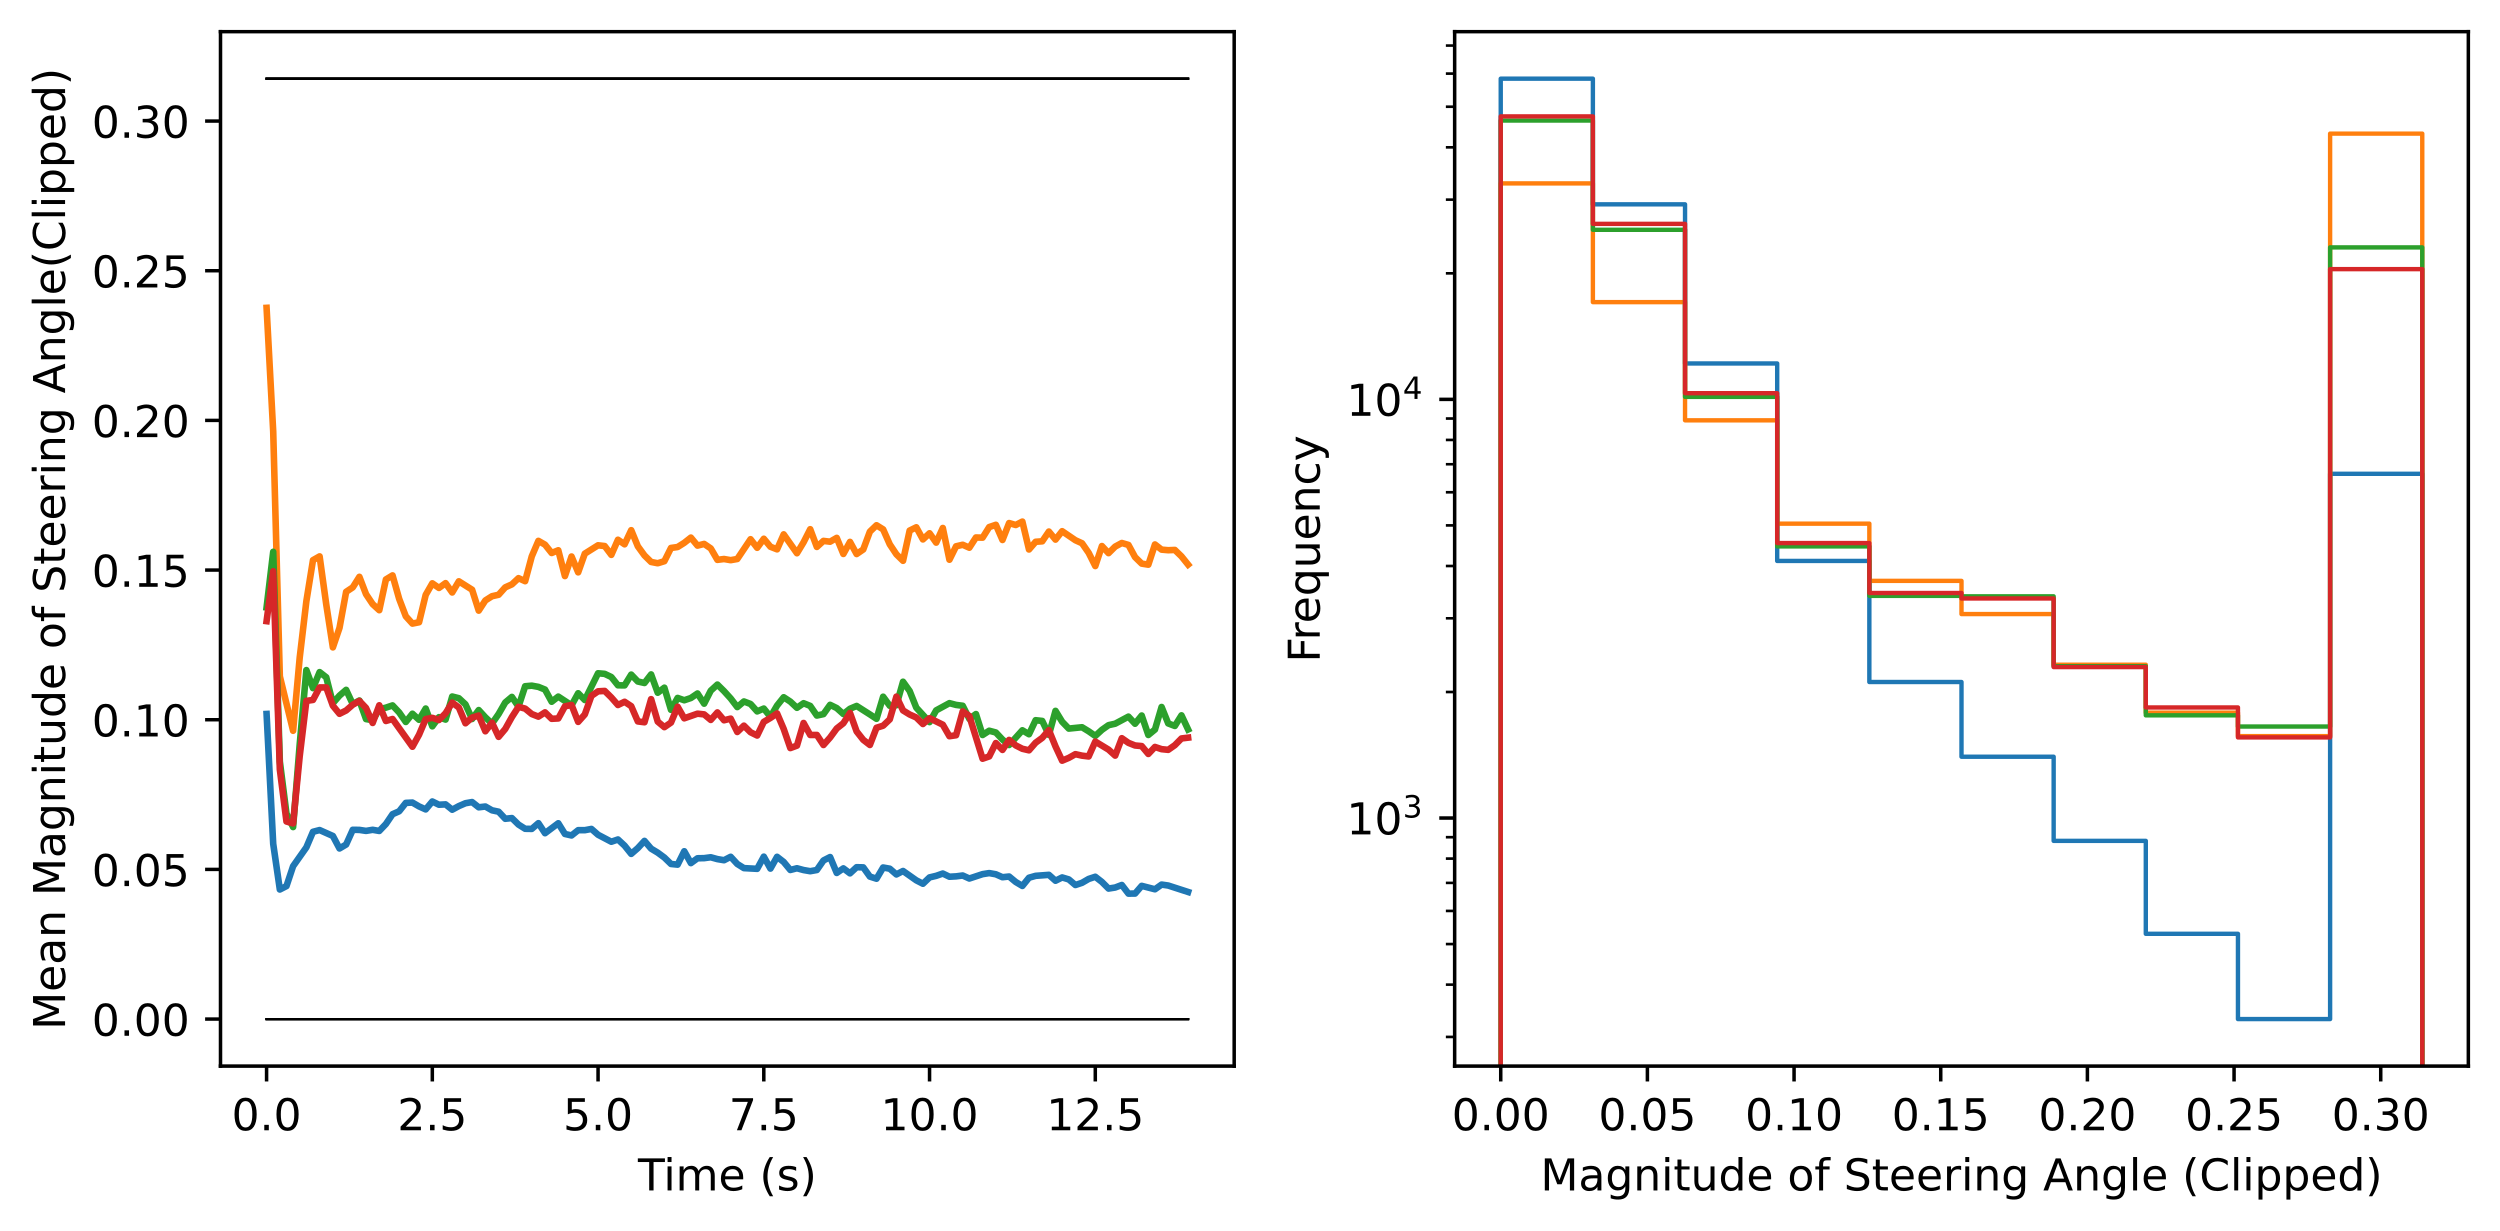 <?xml version="1.0" encoding="utf-8" standalone="no"?>
<!DOCTYPE svg PUBLIC "-//W3C//DTD SVG 1.1//EN"
  "http://www.w3.org/Graphics/SVG/1.1/DTD/svg11.dtd">
<!-- Created with matplotlib (https://matplotlib.org/) -->
<svg height="279.996pt" version="1.1" viewBox="0 0 568.524 279.996" width="568.524pt" xmlns="http://www.w3.org/2000/svg" xmlns:xlink="http://www.w3.org/1999/xlink">
 <defs>
  <style type="text/css">*{stroke-linecap:butt;stroke-linejoin:round;}</style>
 </defs>
 <g id="figure_1">
  <g id="patch_1">
   <path d="M 0 279.996 
L 568.524 279.996 
L 568.524 0 
L 0 0 
z
" style="fill:#ffffff;"/>
  </g>
  <g id="axes_1">
   <g id="patch_2">
    <path d="M 50.144 242.44 
L 280.665 242.44 
L 280.665 7.2 
L 50.144 7.2 
z
" style="fill:#ffffff;"/>
   </g>
   <g id="matplotlib.axis_1">
    <g id="xtick_1">
     <g id="line2d_1">
      <defs>
       <path d="M 0 0 
L 0 3.5 
" id="mc286bbab27" style="stroke:#000000;stroke-width:0.8;"/>
      </defs>
      <g>
       <use style="stroke:#000000;stroke-width:0.8;" x="60.622" xlink:href="#mc286bbab27" y="242.44"/>
      </g>
     </g>
     <g id="text_1">
      <!-- 0.0 -->
      <g transform="translate(52.67 257.038)scale(0.1 -0.1)">
       <defs>
        <path d="M 31.781 66.406 
Q 24.172 66.406 20.328 58.906 
Q 16.5 51.422 16.5 36.375 
Q 16.5 21.391 20.328 13.891 
Q 24.172 6.391 31.781 6.391 
Q 39.453 6.391 43.281 13.891 
Q 47.125 21.391 47.125 36.375 
Q 47.125 51.422 43.281 58.906 
Q 39.453 66.406 31.781 66.406 
z
M 31.781 74.219 
Q 44.047 74.219 50.516 64.516 
Q 56.984 54.828 56.984 36.375 
Q 56.984 17.969 50.516 8.266 
Q 44.047 -1.422 31.781 -1.422 
Q 19.531 -1.422 13.062 8.266 
Q 6.594 17.969 6.594 36.375 
Q 6.594 54.828 13.062 64.516 
Q 19.531 74.219 31.781 74.219 
z
" id="DejaVuSans-48"/>
        <path d="M 10.688 12.406 
L 21 12.406 
L 21 0 
L 10.688 0 
z
" id="DejaVuSans-46"/>
       </defs>
       <use xlink:href="#DejaVuSans-48"/>
       <use x="63.623" xlink:href="#DejaVuSans-46"/>
       <use x="95.41" xlink:href="#DejaVuSans-48"/>
      </g>
     </g>
    </g>
    <g id="xtick_2">
     <g id="line2d_2">
      <g>
       <use style="stroke:#000000;stroke-width:0.8;" x="98.313" xlink:href="#mc286bbab27" y="242.44"/>
      </g>
     </g>
     <g id="text_2">
      <!-- 2.5 -->
      <g transform="translate(90.362 257.038)scale(0.1 -0.1)">
       <defs>
        <path d="M 19.188 8.297 
L 53.609 8.297 
L 53.609 0 
L 7.328 0 
L 7.328 8.297 
Q 12.938 14.109 22.625 23.891 
Q 32.328 33.688 34.812 36.531 
Q 39.547 41.844 41.422 45.531 
Q 43.312 49.219 43.312 52.781 
Q 43.312 58.594 39.234 62.25 
Q 35.156 65.922 28.609 65.922 
Q 23.969 65.922 18.812 64.312 
Q 13.672 62.703 7.812 59.422 
L 7.812 69.391 
Q 13.766 71.781 18.938 73 
Q 24.125 74.219 28.422 74.219 
Q 39.75 74.219 46.484 68.547 
Q 53.219 62.891 53.219 53.422 
Q 53.219 48.922 51.531 44.891 
Q 49.859 40.875 45.406 35.406 
Q 44.188 33.984 37.641 27.219 
Q 31.109 20.453 19.188 8.297 
z
" id="DejaVuSans-50"/>
        <path d="M 10.797 72.906 
L 49.516 72.906 
L 49.516 64.594 
L 19.828 64.594 
L 19.828 46.734 
Q 21.969 47.469 24.109 47.828 
Q 26.266 48.188 28.422 48.188 
Q 40.625 48.188 47.75 41.5 
Q 54.891 34.812 54.891 23.391 
Q 54.891 11.625 47.562 5.094 
Q 40.234 -1.422 26.906 -1.422 
Q 22.312 -1.422 17.547 -0.641 
Q 12.797 0.141 7.719 1.703 
L 7.719 11.625 
Q 12.109 9.234 16.797 8.062 
Q 21.484 6.891 26.703 6.891 
Q 35.156 6.891 40.078 11.328 
Q 45.016 15.766 45.016 23.391 
Q 45.016 31 40.078 35.438 
Q 35.156 39.891 26.703 39.891 
Q 22.75 39.891 18.812 39.016 
Q 14.891 38.141 10.797 36.281 
z
" id="DejaVuSans-53"/>
       </defs>
       <use xlink:href="#DejaVuSans-50"/>
       <use x="63.623" xlink:href="#DejaVuSans-46"/>
       <use x="95.41" xlink:href="#DejaVuSans-53"/>
      </g>
     </g>
    </g>
    <g id="xtick_3">
     <g id="line2d_3">
      <g>
       <use style="stroke:#000000;stroke-width:0.8;" x="136.005" xlink:href="#mc286bbab27" y="242.44"/>
      </g>
     </g>
     <g id="text_3">
      <!-- 5.0 -->
      <g transform="translate(128.053 257.038)scale(0.1 -0.1)">
       <use xlink:href="#DejaVuSans-53"/>
       <use x="63.623" xlink:href="#DejaVuSans-46"/>
       <use x="95.41" xlink:href="#DejaVuSans-48"/>
      </g>
     </g>
    </g>
    <g id="xtick_4">
     <g id="line2d_4">
      <g>
       <use style="stroke:#000000;stroke-width:0.8;" x="173.696" xlink:href="#mc286bbab27" y="242.44"/>
      </g>
     </g>
     <g id="text_4">
      <!-- 7.5 -->
      <g transform="translate(165.745 257.038)scale(0.1 -0.1)">
       <defs>
        <path d="M 8.203 72.906 
L 55.078 72.906 
L 55.078 68.703 
L 28.609 0 
L 18.312 0 
L 43.219 64.594 
L 8.203 64.594 
z
" id="DejaVuSans-55"/>
       </defs>
       <use xlink:href="#DejaVuSans-55"/>
       <use x="63.623" xlink:href="#DejaVuSans-46"/>
       <use x="95.41" xlink:href="#DejaVuSans-53"/>
      </g>
     </g>
    </g>
    <g id="xtick_5">
     <g id="line2d_5">
      <g>
       <use style="stroke:#000000;stroke-width:0.8;" x="211.388" xlink:href="#mc286bbab27" y="242.44"/>
      </g>
     </g>
     <g id="text_5">
      <!-- 10.0 -->
      <g transform="translate(200.255 257.038)scale(0.1 -0.1)">
       <defs>
        <path d="M 12.406 8.297 
L 28.516 8.297 
L 28.516 63.922 
L 10.984 60.406 
L 10.984 69.391 
L 28.422 72.906 
L 38.281 72.906 
L 38.281 8.297 
L 54.391 8.297 
L 54.391 0 
L 12.406 0 
z
" id="DejaVuSans-49"/>
       </defs>
       <use xlink:href="#DejaVuSans-49"/>
       <use x="63.623" xlink:href="#DejaVuSans-48"/>
       <use x="127.246" xlink:href="#DejaVuSans-46"/>
       <use x="159.033" xlink:href="#DejaVuSans-48"/>
      </g>
     </g>
    </g>
    <g id="xtick_6">
     <g id="line2d_6">
      <g>
       <use style="stroke:#000000;stroke-width:0.8;" x="249.079" xlink:href="#mc286bbab27" y="242.44"/>
      </g>
     </g>
     <g id="text_6">
      <!-- 12.5 -->
      <g transform="translate(237.947 257.038)scale(0.1 -0.1)">
       <use xlink:href="#DejaVuSans-49"/>
       <use x="63.623" xlink:href="#DejaVuSans-50"/>
       <use x="127.246" xlink:href="#DejaVuSans-46"/>
       <use x="159.033" xlink:href="#DejaVuSans-53"/>
      </g>
     </g>
    </g>
    <g id="text_7">
     <!-- Time (s) -->
     <g transform="translate(145.075 270.717)scale(0.1 -0.1)">
      <defs>
       <path d="M -0.297 72.906 
L 61.375 72.906 
L 61.375 64.594 
L 35.5 64.594 
L 35.5 0 
L 25.594 0 
L 25.594 64.594 
L -0.297 64.594 
z
" id="DejaVuSans-84"/>
       <path d="M 9.422 54.688 
L 18.406 54.688 
L 18.406 0 
L 9.422 0 
z
M 9.422 75.984 
L 18.406 75.984 
L 18.406 64.594 
L 9.422 64.594 
z
" id="DejaVuSans-105"/>
       <path d="M 52 44.188 
Q 55.375 50.25 60.062 53.125 
Q 64.75 56 71.094 56 
Q 79.641 56 84.281 50.016 
Q 88.922 44.047 88.922 33.016 
L 88.922 0 
L 79.891 0 
L 79.891 32.719 
Q 79.891 40.578 77.094 44.375 
Q 74.312 48.188 68.609 48.188 
Q 61.625 48.188 57.562 43.547 
Q 53.516 38.922 53.516 30.906 
L 53.516 0 
L 44.484 0 
L 44.484 32.719 
Q 44.484 40.625 41.703 44.406 
Q 38.922 48.188 33.109 48.188 
Q 26.219 48.188 22.156 43.531 
Q 18.109 38.875 18.109 30.906 
L 18.109 0 
L 9.078 0 
L 9.078 54.688 
L 18.109 54.688 
L 18.109 46.188 
Q 21.188 51.219 25.484 53.609 
Q 29.781 56 35.688 56 
Q 41.656 56 45.828 52.969 
Q 50 49.953 52 44.188 
z
" id="DejaVuSans-109"/>
       <path d="M 56.203 29.594 
L 56.203 25.203 
L 14.891 25.203 
Q 15.484 15.922 20.484 11.062 
Q 25.484 6.203 34.422 6.203 
Q 39.594 6.203 44.453 7.469 
Q 49.312 8.734 54.109 11.281 
L 54.109 2.781 
Q 49.266 0.734 44.188 -0.344 
Q 39.109 -1.422 33.891 -1.422 
Q 20.797 -1.422 13.156 6.188 
Q 5.516 13.812 5.516 26.812 
Q 5.516 40.234 12.766 48.109 
Q 20.016 56 32.328 56 
Q 43.359 56 49.781 48.891 
Q 56.203 41.797 56.203 29.594 
z
M 47.219 32.234 
Q 47.125 39.594 43.094 43.984 
Q 39.062 48.391 32.422 48.391 
Q 24.906 48.391 20.391 44.141 
Q 15.875 39.891 15.188 32.172 
z
" id="DejaVuSans-101"/>
       <path id="DejaVuSans-32"/>
       <path d="M 31 75.875 
Q 24.469 64.656 21.281 53.656 
Q 18.109 42.672 18.109 31.391 
Q 18.109 20.125 21.312 9.062 
Q 24.516 -2 31 -13.188 
L 23.188 -13.188 
Q 15.875 -1.703 12.234 9.375 
Q 8.594 20.453 8.594 31.391 
Q 8.594 42.281 12.203 53.312 
Q 15.828 64.359 23.188 75.875 
z
" id="DejaVuSans-40"/>
       <path d="M 44.281 53.078 
L 44.281 44.578 
Q 40.484 46.531 36.375 47.5 
Q 32.281 48.484 27.875 48.484 
Q 21.188 48.484 17.844 46.438 
Q 14.5 44.391 14.5 40.281 
Q 14.5 37.156 16.891 35.375 
Q 19.281 33.594 26.516 31.984 
L 29.594 31.297 
Q 39.156 29.25 43.188 25.516 
Q 47.219 21.781 47.219 15.094 
Q 47.219 7.469 41.188 3.016 
Q 35.156 -1.422 24.609 -1.422 
Q 20.219 -1.422 15.453 -0.562 
Q 10.688 0.297 5.422 2 
L 5.422 11.281 
Q 10.406 8.688 15.234 7.391 
Q 20.062 6.109 24.812 6.109 
Q 31.156 6.109 34.562 8.281 
Q 37.984 10.453 37.984 14.406 
Q 37.984 18.062 35.516 20.016 
Q 33.062 21.969 24.703 23.781 
L 21.578 24.516 
Q 13.234 26.266 9.516 29.906 
Q 5.812 33.547 5.812 39.891 
Q 5.812 47.609 11.281 51.797 
Q 16.75 56 26.812 56 
Q 31.781 56 36.172 55.266 
Q 40.578 54.547 44.281 53.078 
z
" id="DejaVuSans-115"/>
       <path d="M 8.016 75.875 
L 15.828 75.875 
Q 23.141 64.359 26.781 53.312 
Q 30.422 42.281 30.422 31.391 
Q 30.422 20.453 26.781 9.375 
Q 23.141 -1.703 15.828 -13.188 
L 8.016 -13.188 
Q 14.5 -2 17.703 9.062 
Q 20.906 20.125 20.906 31.391 
Q 20.906 42.672 17.703 53.656 
Q 14.5 64.656 8.016 75.875 
z
" id="DejaVuSans-41"/>
      </defs>
      <use xlink:href="#DejaVuSans-84"/>
      <use x="57.959" xlink:href="#DejaVuSans-105"/>
      <use x="85.742" xlink:href="#DejaVuSans-109"/>
      <use x="183.154" xlink:href="#DejaVuSans-101"/>
      <use x="244.678" xlink:href="#DejaVuSans-32"/>
      <use x="276.465" xlink:href="#DejaVuSans-40"/>
      <use x="315.479" xlink:href="#DejaVuSans-115"/>
      <use x="367.578" xlink:href="#DejaVuSans-41"/>
     </g>
    </g>
   </g>
   <g id="matplotlib.axis_2">
    <g id="ytick_1">
     <g id="line2d_7">
      <defs>
       <path d="M 0 0 
L -3.5 0 
" id="m8062bfbf81" style="stroke:#000000;stroke-width:0.8;"/>
      </defs>
      <g>
       <use style="stroke:#000000;stroke-width:0.8;" x="50.144" xlink:href="#m8062bfbf81" y="231.747"/>
      </g>
     </g>
     <g id="text_8">
      <!-- 0.00 -->
      <g transform="translate(20.878 235.546)scale(0.1 -0.1)">
       <use xlink:href="#DejaVuSans-48"/>
       <use x="63.623" xlink:href="#DejaVuSans-46"/>
       <use x="95.41" xlink:href="#DejaVuSans-48"/>
       <use x="159.033" xlink:href="#DejaVuSans-48"/>
      </g>
     </g>
    </g>
    <g id="ytick_2">
     <g id="line2d_8">
      <g>
       <use style="stroke:#000000;stroke-width:0.8;" x="50.144" xlink:href="#m8062bfbf81" y="197.711"/>
      </g>
     </g>
     <g id="text_9">
      <!-- 0.05 -->
      <g transform="translate(20.878 201.51)scale(0.1 -0.1)">
       <use xlink:href="#DejaVuSans-48"/>
       <use x="63.623" xlink:href="#DejaVuSans-46"/>
       <use x="95.41" xlink:href="#DejaVuSans-48"/>
       <use x="159.033" xlink:href="#DejaVuSans-53"/>
      </g>
     </g>
    </g>
    <g id="ytick_3">
     <g id="line2d_9">
      <g>
       <use style="stroke:#000000;stroke-width:0.8;" x="50.144" xlink:href="#m8062bfbf81" y="163.675"/>
      </g>
     </g>
     <g id="text_10">
      <!-- 0.10 -->
      <g transform="translate(20.878 167.474)scale(0.1 -0.1)">
       <use xlink:href="#DejaVuSans-48"/>
       <use x="63.623" xlink:href="#DejaVuSans-46"/>
       <use x="95.41" xlink:href="#DejaVuSans-49"/>
       <use x="159.033" xlink:href="#DejaVuSans-48"/>
      </g>
     </g>
    </g>
    <g id="ytick_4">
     <g id="line2d_10">
      <g>
       <use style="stroke:#000000;stroke-width:0.8;" x="50.144" xlink:href="#m8062bfbf81" y="129.639"/>
      </g>
     </g>
     <g id="text_11">
      <!-- 0.15 -->
      <g transform="translate(20.878 133.438)scale(0.1 -0.1)">
       <use xlink:href="#DejaVuSans-48"/>
       <use x="63.623" xlink:href="#DejaVuSans-46"/>
       <use x="95.41" xlink:href="#DejaVuSans-49"/>
       <use x="159.033" xlink:href="#DejaVuSans-53"/>
      </g>
     </g>
    </g>
    <g id="ytick_5">
     <g id="line2d_11">
      <g>
       <use style="stroke:#000000;stroke-width:0.8;" x="50.144" xlink:href="#m8062bfbf81" y="95.603"/>
      </g>
     </g>
     <g id="text_12">
      <!-- 0.20 -->
      <g transform="translate(20.878 99.402)scale(0.1 -0.1)">
       <use xlink:href="#DejaVuSans-48"/>
       <use x="63.623" xlink:href="#DejaVuSans-46"/>
       <use x="95.41" xlink:href="#DejaVuSans-50"/>
       <use x="159.033" xlink:href="#DejaVuSans-48"/>
      </g>
     </g>
    </g>
    <g id="ytick_6">
     <g id="line2d_12">
      <g>
       <use style="stroke:#000000;stroke-width:0.8;" x="50.144" xlink:href="#m8062bfbf81" y="61.567"/>
      </g>
     </g>
     <g id="text_13">
      <!-- 0.25 -->
      <g transform="translate(20.878 65.366)scale(0.1 -0.1)">
       <use xlink:href="#DejaVuSans-48"/>
       <use x="63.623" xlink:href="#DejaVuSans-46"/>
       <use x="95.41" xlink:href="#DejaVuSans-50"/>
       <use x="159.033" xlink:href="#DejaVuSans-53"/>
      </g>
     </g>
    </g>
    <g id="ytick_7">
     <g id="line2d_13">
      <g>
       <use style="stroke:#000000;stroke-width:0.8;" x="50.144" xlink:href="#m8062bfbf81" y="27.531"/>
      </g>
     </g>
     <g id="text_14">
      <!-- 0.30 -->
      <g transform="translate(20.878 31.33)scale(0.1 -0.1)">
       <defs>
        <path d="M 40.578 39.312 
Q 47.656 37.797 51.625 33 
Q 55.609 28.219 55.609 21.188 
Q 55.609 10.406 48.188 4.484 
Q 40.766 -1.422 27.094 -1.422 
Q 22.516 -1.422 17.656 -0.516 
Q 12.797 0.391 7.625 2.203 
L 7.625 11.719 
Q 11.719 9.328 16.594 8.109 
Q 21.484 6.891 26.812 6.891 
Q 36.078 6.891 40.938 10.547 
Q 45.797 14.203 45.797 21.188 
Q 45.797 27.641 41.281 31.266 
Q 36.766 34.906 28.719 34.906 
L 20.219 34.906 
L 20.219 43.016 
L 29.109 43.016 
Q 36.375 43.016 40.234 45.922 
Q 44.094 48.828 44.094 54.297 
Q 44.094 59.906 40.109 62.906 
Q 36.141 65.922 28.719 65.922 
Q 24.656 65.922 20.016 65.031 
Q 15.375 64.156 9.812 62.312 
L 9.812 71.094 
Q 15.438 72.656 20.344 73.438 
Q 25.25 74.219 29.594 74.219 
Q 40.828 74.219 47.359 69.109 
Q 53.906 64.016 53.906 55.328 
Q 53.906 49.266 50.438 45.094 
Q 46.969 40.922 40.578 39.312 
z
" id="DejaVuSans-51"/>
       </defs>
       <use xlink:href="#DejaVuSans-48"/>
       <use x="63.623" xlink:href="#DejaVuSans-46"/>
       <use x="95.41" xlink:href="#DejaVuSans-51"/>
       <use x="159.033" xlink:href="#DejaVuSans-48"/>
      </g>
     </g>
    </g>
    <g id="text_15">
     <!-- Mean Magnitude of Steering Angle(Clipped) -->
     <g transform="translate(14.798 234.183)rotate(-90)scale(0.1 -0.1)">
      <defs>
       <path d="M 9.812 72.906 
L 24.516 72.906 
L 43.109 23.297 
L 61.812 72.906 
L 76.516 72.906 
L 76.516 0 
L 66.891 0 
L 66.891 64.016 
L 48.094 14.016 
L 38.188 14.016 
L 19.391 64.016 
L 19.391 0 
L 9.812 0 
z
" id="DejaVuSans-77"/>
       <path d="M 34.281 27.484 
Q 23.391 27.484 19.188 25 
Q 14.984 22.516 14.984 16.5 
Q 14.984 11.719 18.141 8.906 
Q 21.297 6.109 26.703 6.109 
Q 34.188 6.109 38.703 11.406 
Q 43.219 16.703 43.219 25.484 
L 43.219 27.484 
z
M 52.203 31.203 
L 52.203 0 
L 43.219 0 
L 43.219 8.297 
Q 40.141 3.328 35.547 0.953 
Q 30.953 -1.422 24.312 -1.422 
Q 15.922 -1.422 10.953 3.297 
Q 6 8.016 6 15.922 
Q 6 25.141 12.172 29.828 
Q 18.359 34.516 30.609 34.516 
L 43.219 34.516 
L 43.219 35.406 
Q 43.219 41.609 39.141 45 
Q 35.062 48.391 27.688 48.391 
Q 23 48.391 18.547 47.266 
Q 14.109 46.141 10.016 43.891 
L 10.016 52.203 
Q 14.938 54.109 19.578 55.047 
Q 24.219 56 28.609 56 
Q 40.484 56 46.344 49.844 
Q 52.203 43.703 52.203 31.203 
z
" id="DejaVuSans-97"/>
       <path d="M 54.891 33.016 
L 54.891 0 
L 45.906 0 
L 45.906 32.719 
Q 45.906 40.484 42.875 44.328 
Q 39.844 48.188 33.797 48.188 
Q 26.516 48.188 22.312 43.547 
Q 18.109 38.922 18.109 30.906 
L 18.109 0 
L 9.078 0 
L 9.078 54.688 
L 18.109 54.688 
L 18.109 46.188 
Q 21.344 51.125 25.703 53.562 
Q 30.078 56 35.797 56 
Q 45.219 56 50.047 50.172 
Q 54.891 44.344 54.891 33.016 
z
" id="DejaVuSans-110"/>
       <path d="M 45.406 27.984 
Q 45.406 37.75 41.375 43.109 
Q 37.359 48.484 30.078 48.484 
Q 22.859 48.484 18.828 43.109 
Q 14.797 37.75 14.797 27.984 
Q 14.797 18.266 18.828 12.891 
Q 22.859 7.516 30.078 7.516 
Q 37.359 7.516 41.375 12.891 
Q 45.406 18.266 45.406 27.984 
z
M 54.391 6.781 
Q 54.391 -7.172 48.188 -13.984 
Q 42 -20.797 29.203 -20.797 
Q 24.469 -20.797 20.266 -20.094 
Q 16.062 -19.391 12.109 -17.922 
L 12.109 -9.188 
Q 16.062 -11.328 19.922 -12.344 
Q 23.781 -13.375 27.781 -13.375 
Q 36.625 -13.375 41.016 -8.766 
Q 45.406 -4.156 45.406 5.172 
L 45.406 9.625 
Q 42.625 4.781 38.281 2.391 
Q 33.938 0 27.875 0 
Q 17.828 0 11.672 7.656 
Q 5.516 15.328 5.516 27.984 
Q 5.516 40.672 11.672 48.328 
Q 17.828 56 27.875 56 
Q 33.938 56 38.281 53.609 
Q 42.625 51.219 45.406 46.391 
L 45.406 54.688 
L 54.391 54.688 
z
" id="DejaVuSans-103"/>
       <path d="M 18.312 70.219 
L 18.312 54.688 
L 36.812 54.688 
L 36.812 47.703 
L 18.312 47.703 
L 18.312 18.016 
Q 18.312 11.328 20.141 9.422 
Q 21.969 7.516 27.594 7.516 
L 36.812 7.516 
L 36.812 0 
L 27.594 0 
Q 17.188 0 13.234 3.875 
Q 9.281 7.766 9.281 18.016 
L 9.281 47.703 
L 2.688 47.703 
L 2.688 54.688 
L 9.281 54.688 
L 9.281 70.219 
z
" id="DejaVuSans-116"/>
       <path d="M 8.5 21.578 
L 8.5 54.688 
L 17.484 54.688 
L 17.484 21.922 
Q 17.484 14.156 20.5 10.266 
Q 23.531 6.391 29.594 6.391 
Q 36.859 6.391 41.078 11.031 
Q 45.312 15.672 45.312 23.688 
L 45.312 54.688 
L 54.297 54.688 
L 54.297 0 
L 45.312 0 
L 45.312 8.406 
Q 42.047 3.422 37.719 1 
Q 33.406 -1.422 27.688 -1.422 
Q 18.266 -1.422 13.375 4.438 
Q 8.5 10.297 8.5 21.578 
z
M 31.109 56 
z
" id="DejaVuSans-117"/>
       <path d="M 45.406 46.391 
L 45.406 75.984 
L 54.391 75.984 
L 54.391 0 
L 45.406 0 
L 45.406 8.203 
Q 42.578 3.328 38.25 0.953 
Q 33.938 -1.422 27.875 -1.422 
Q 17.969 -1.422 11.734 6.484 
Q 5.516 14.406 5.516 27.297 
Q 5.516 40.188 11.734 48.094 
Q 17.969 56 27.875 56 
Q 33.938 56 38.25 53.625 
Q 42.578 51.266 45.406 46.391 
z
M 14.797 27.297 
Q 14.797 17.391 18.875 11.75 
Q 22.953 6.109 30.078 6.109 
Q 37.203 6.109 41.297 11.75 
Q 45.406 17.391 45.406 27.297 
Q 45.406 37.203 41.297 42.844 
Q 37.203 48.484 30.078 48.484 
Q 22.953 48.484 18.875 42.844 
Q 14.797 37.203 14.797 27.297 
z
" id="DejaVuSans-100"/>
       <path d="M 30.609 48.391 
Q 23.391 48.391 19.188 42.75 
Q 14.984 37.109 14.984 27.297 
Q 14.984 17.484 19.156 11.844 
Q 23.344 6.203 30.609 6.203 
Q 37.797 6.203 41.984 11.859 
Q 46.188 17.531 46.188 27.297 
Q 46.188 37.016 41.984 42.703 
Q 37.797 48.391 30.609 48.391 
z
M 30.609 56 
Q 42.328 56 49.016 48.375 
Q 55.719 40.766 55.719 27.297 
Q 55.719 13.875 49.016 6.219 
Q 42.328 -1.422 30.609 -1.422 
Q 18.844 -1.422 12.172 6.219 
Q 5.516 13.875 5.516 27.297 
Q 5.516 40.766 12.172 48.375 
Q 18.844 56 30.609 56 
z
" id="DejaVuSans-111"/>
       <path d="M 37.109 75.984 
L 37.109 68.5 
L 28.516 68.5 
Q 23.688 68.5 21.797 66.547 
Q 19.922 64.594 19.922 59.516 
L 19.922 54.688 
L 34.719 54.688 
L 34.719 47.703 
L 19.922 47.703 
L 19.922 0 
L 10.891 0 
L 10.891 47.703 
L 2.297 47.703 
L 2.297 54.688 
L 10.891 54.688 
L 10.891 58.5 
Q 10.891 67.625 15.141 71.797 
Q 19.391 75.984 28.609 75.984 
z
" id="DejaVuSans-102"/>
       <path d="M 53.516 70.516 
L 53.516 60.891 
Q 47.906 63.578 42.922 64.891 
Q 37.938 66.219 33.297 66.219 
Q 25.25 66.219 20.875 63.094 
Q 16.5 59.969 16.5 54.203 
Q 16.5 49.359 19.406 46.891 
Q 22.312 44.438 30.422 42.922 
L 36.375 41.703 
Q 47.406 39.594 52.656 34.297 
Q 57.906 29 57.906 20.125 
Q 57.906 9.516 50.797 4.047 
Q 43.703 -1.422 29.984 -1.422 
Q 24.812 -1.422 18.969 -0.25 
Q 13.141 0.922 6.891 3.219 
L 6.891 13.375 
Q 12.891 10.016 18.656 8.297 
Q 24.422 6.594 29.984 6.594 
Q 38.422 6.594 43.016 9.906 
Q 47.609 13.234 47.609 19.391 
Q 47.609 24.75 44.312 27.781 
Q 41.016 30.812 33.5 32.328 
L 27.484 33.5 
Q 16.453 35.688 11.516 40.375 
Q 6.594 45.062 6.594 53.422 
Q 6.594 63.094 13.406 68.656 
Q 20.219 74.219 32.172 74.219 
Q 37.312 74.219 42.625 73.281 
Q 47.953 72.359 53.516 70.516 
z
" id="DejaVuSans-83"/>
       <path d="M 41.109 46.297 
Q 39.594 47.172 37.812 47.578 
Q 36.031 48 33.891 48 
Q 26.266 48 22.188 43.047 
Q 18.109 38.094 18.109 28.812 
L 18.109 0 
L 9.078 0 
L 9.078 54.688 
L 18.109 54.688 
L 18.109 46.188 
Q 20.953 51.172 25.484 53.578 
Q 30.031 56 36.531 56 
Q 37.453 56 38.578 55.875 
Q 39.703 55.766 41.062 55.516 
z
" id="DejaVuSans-114"/>
       <path d="M 34.188 63.188 
L 20.797 26.906 
L 47.609 26.906 
z
M 28.609 72.906 
L 39.797 72.906 
L 67.578 0 
L 57.328 0 
L 50.688 18.703 
L 17.828 18.703 
L 11.188 0 
L 0.781 0 
z
" id="DejaVuSans-65"/>
       <path d="M 9.422 75.984 
L 18.406 75.984 
L 18.406 0 
L 9.422 0 
z
" id="DejaVuSans-108"/>
       <path d="M 64.406 67.281 
L 64.406 56.891 
Q 59.422 61.531 53.781 63.812 
Q 48.141 66.109 41.797 66.109 
Q 29.297 66.109 22.656 58.469 
Q 16.016 50.828 16.016 36.375 
Q 16.016 21.969 22.656 14.328 
Q 29.297 6.688 41.797 6.688 
Q 48.141 6.688 53.781 8.984 
Q 59.422 11.281 64.406 15.922 
L 64.406 5.609 
Q 59.234 2.094 53.438 0.328 
Q 47.656 -1.422 41.219 -1.422 
Q 24.656 -1.422 15.125 8.703 
Q 5.609 18.844 5.609 36.375 
Q 5.609 53.953 15.125 64.078 
Q 24.656 74.219 41.219 74.219 
Q 47.75 74.219 53.531 72.484 
Q 59.328 70.75 64.406 67.281 
z
" id="DejaVuSans-67"/>
       <path d="M 18.109 8.203 
L 18.109 -20.797 
L 9.078 -20.797 
L 9.078 54.688 
L 18.109 54.688 
L 18.109 46.391 
Q 20.953 51.266 25.266 53.625 
Q 29.594 56 35.594 56 
Q 45.562 56 51.781 48.094 
Q 58.016 40.188 58.016 27.297 
Q 58.016 14.406 51.781 6.484 
Q 45.562 -1.422 35.594 -1.422 
Q 29.594 -1.422 25.266 0.953 
Q 20.953 3.328 18.109 8.203 
z
M 48.688 27.297 
Q 48.688 37.203 44.609 42.844 
Q 40.531 48.484 33.406 48.484 
Q 26.266 48.484 22.188 42.844 
Q 18.109 37.203 18.109 27.297 
Q 18.109 17.391 22.188 11.75 
Q 26.266 6.109 33.406 6.109 
Q 40.531 6.109 44.609 11.75 
Q 48.688 17.391 48.688 27.297 
z
" id="DejaVuSans-112"/>
      </defs>
      <use xlink:href="#DejaVuSans-77"/>
      <use x="86.279" xlink:href="#DejaVuSans-101"/>
      <use x="147.803" xlink:href="#DejaVuSans-97"/>
      <use x="209.082" xlink:href="#DejaVuSans-110"/>
      <use x="272.461" xlink:href="#DejaVuSans-32"/>
      <use x="304.248" xlink:href="#DejaVuSans-77"/>
      <use x="390.527" xlink:href="#DejaVuSans-97"/>
      <use x="451.807" xlink:href="#DejaVuSans-103"/>
      <use x="515.283" xlink:href="#DejaVuSans-110"/>
      <use x="578.662" xlink:href="#DejaVuSans-105"/>
      <use x="606.445" xlink:href="#DejaVuSans-116"/>
      <use x="645.654" xlink:href="#DejaVuSans-117"/>
      <use x="709.033" xlink:href="#DejaVuSans-100"/>
      <use x="772.51" xlink:href="#DejaVuSans-101"/>
      <use x="834.033" xlink:href="#DejaVuSans-32"/>
      <use x="865.82" xlink:href="#DejaVuSans-111"/>
      <use x="927.002" xlink:href="#DejaVuSans-102"/>
      <use x="962.207" xlink:href="#DejaVuSans-32"/>
      <use x="993.994" xlink:href="#DejaVuSans-83"/>
      <use x="1057.471" xlink:href="#DejaVuSans-116"/>
      <use x="1096.68" xlink:href="#DejaVuSans-101"/>
      <use x="1158.203" xlink:href="#DejaVuSans-101"/>
      <use x="1219.727" xlink:href="#DejaVuSans-114"/>
      <use x="1260.84" xlink:href="#DejaVuSans-105"/>
      <use x="1288.623" xlink:href="#DejaVuSans-110"/>
      <use x="1352.002" xlink:href="#DejaVuSans-103"/>
      <use x="1415.479" xlink:href="#DejaVuSans-32"/>
      <use x="1447.266" xlink:href="#DejaVuSans-65"/>
      <use x="1515.674" xlink:href="#DejaVuSans-110"/>
      <use x="1579.053" xlink:href="#DejaVuSans-103"/>
      <use x="1642.529" xlink:href="#DejaVuSans-108"/>
      <use x="1670.312" xlink:href="#DejaVuSans-101"/>
      <use x="1731.836" xlink:href="#DejaVuSans-40"/>
      <use x="1770.85" xlink:href="#DejaVuSans-67"/>
      <use x="1840.674" xlink:href="#DejaVuSans-108"/>
      <use x="1868.457" xlink:href="#DejaVuSans-105"/>
      <use x="1896.24" xlink:href="#DejaVuSans-112"/>
      <use x="1959.717" xlink:href="#DejaVuSans-112"/>
      <use x="2023.193" xlink:href="#DejaVuSans-101"/>
      <use x="2084.717" xlink:href="#DejaVuSans-100"/>
      <use x="2148.193" xlink:href="#DejaVuSans-41"/>
     </g>
    </g>
   </g>
   <g id="line2d_14">
    <path clip-path="url(#p9490881540)" d="M 60.622 231.747 
L 270.187 231.747 
L 270.187 231.747 
" style="fill:none;stroke:#000000;stroke-linecap:square;stroke-width:0.5;"/>
   </g>
   <g id="line2d_15">
    <path clip-path="url(#p9490881540)" d="M 60.622 17.893 
L 270.187 17.893 
L 270.187 17.893 
" style="fill:none;stroke:#000000;stroke-linecap:square;stroke-width:0.5;"/>
   </g>
   <g id="line2d_16">
    <path clip-path="url(#p9490881540)" d="M 60.622 162.359 
L 62.13 191.899 
L 63.637 202.281 
L 65.145 201.508 
L 66.653 196.977 
L 69.668 192.7 
L 71.176 189.159 
L 72.683 188.763 
L 75.699 190.108 
L 77.206 192.951 
L 78.714 192.051 
L 80.222 188.703 
L 81.729 188.727 
L 83.237 188.954 
L 84.745 188.705 
L 86.252 188.968 
L 87.76 187.385 
L 89.268 185.158 
L 90.775 184.494 
L 92.283 182.583 
L 93.79 182.512 
L 95.298 183.388 
L 96.806 184.067 
L 98.313 182.266 
L 99.821 183.003 
L 101.329 182.922 
L 102.836 184.137 
L 104.344 183.314 
L 105.852 182.662 
L 107.359 182.397 
L 108.867 183.589 
L 110.375 183.408 
L 111.882 184.272 
L 113.39 184.588 
L 114.898 186.195 
L 116.405 186.04 
L 117.913 187.518 
L 119.421 188.473 
L 120.928 188.501 
L 122.436 187.198 
L 123.944 189.48 
L 126.959 187.216 
L 128.467 189.651 
L 129.974 189.993 
L 131.482 188.79 
L 132.99 188.793 
L 134.497 188.509 
L 136.005 189.834 
L 139.02 191.422 
L 140.528 190.905 
L 142.036 192.305 
L 143.543 194.18 
L 145.051 192.866 
L 146.559 191.229 
L 148.066 192.991 
L 149.574 193.901 
L 151.082 195.014 
L 152.589 196.476 
L 154.097 196.628 
L 155.605 193.584 
L 157.112 196.28 
L 158.62 195.18 
L 160.128 195.151 
L 161.635 194.952 
L 163.143 195.369 
L 164.65 195.623 
L 166.158 194.842 
L 167.666 196.476 
L 169.173 197.419 
L 172.189 197.58 
L 173.696 194.81 
L 175.204 197.527 
L 176.712 194.847 
L 178.219 196.016 
L 179.727 197.841 
L 181.235 197.451 
L 182.742 197.859 
L 184.25 198.119 
L 185.758 197.849 
L 187.265 195.675 
L 188.773 194.903 
L 190.281 198.514 
L 191.788 197.476 
L 193.296 198.61 
L 194.804 197.213 
L 196.311 197.247 
L 197.819 199.343 
L 199.327 199.827 
L 200.834 197.276 
L 202.342 197.552 
L 203.85 198.854 
L 205.357 198.071 
L 208.373 200.198 
L 209.88 200.973 
L 211.388 199.532 
L 212.896 199.174 
L 214.403 198.65 
L 215.911 199.376 
L 217.419 199.293 
L 218.926 199.098 
L 220.434 199.785 
L 223.449 198.791 
L 224.957 198.55 
L 226.465 198.82 
L 227.972 199.489 
L 229.48 199.327 
L 230.988 200.573 
L 232.495 201.471 
L 234.003 199.605 
L 235.511 199.174 
L 238.526 198.947 
L 240.033 200.29 
L 241.541 199.538 
L 243.049 199.985 
L 244.556 201.263 
L 246.064 200.76 
L 247.572 199.883 
L 249.079 199.385 
L 250.587 200.562 
L 252.095 202.069 
L 253.602 201.831 
L 255.11 201.257 
L 256.618 203.22 
L 258.125 203.204 
L 259.633 201.453 
L 262.648 202.231 
L 264.156 201.162 
L 265.664 201.379 
L 270.187 202.845 
L 270.187 202.845 
" style="fill:none;stroke:#1f77b4;stroke-linecap:square;stroke-width:1.5;"/>
   </g>
   <g id="line2d_17">
    <path clip-path="url(#p9490881540)" d="M 60.622 231.747 
L 270.187 231.747 
L 270.187 231.747 
" style="fill:none;stroke:#000000;stroke-linecap:square;stroke-width:0.5;"/>
   </g>
   <g id="line2d_18">
    <path clip-path="url(#p9490881540)" d="M 60.622 17.893 
L 270.187 17.893 
L 270.187 17.893 
" style="fill:none;stroke:#000000;stroke-linecap:square;stroke-width:0.5;"/>
   </g>
   <g id="line2d_19">
    <path clip-path="url(#p9490881540)" d="M 60.622 70.006 
L 62.13 98.123 
L 63.637 153.806 
L 66.653 166.182 
L 68.16 149.509 
L 69.668 136.73 
L 71.176 127.383 
L 72.683 126.525 
L 74.191 137.461 
L 75.699 147.222 
L 77.206 142.791 
L 78.714 134.583 
L 80.222 133.576 
L 81.729 131.179 
L 83.237 135.122 
L 84.745 137.38 
L 86.252 138.766 
L 87.76 131.772 
L 89.268 130.851 
L 90.775 136.188 
L 92.283 140.152 
L 93.79 141.809 
L 95.298 141.508 
L 96.806 135.285 
L 98.313 132.655 
L 99.821 133.702 
L 101.329 132.613 
L 102.836 134.735 
L 104.344 132.198 
L 107.359 134.107 
L 108.867 138.864 
L 110.375 136.546 
L 111.882 135.589 
L 113.39 135.251 
L 114.898 133.568 
L 116.405 132.893 
L 117.913 131.482 
L 119.421 132.167 
L 120.928 126.527 
L 122.436 122.999 
L 123.944 123.862 
L 125.451 125.757 
L 126.959 125.137 
L 128.467 131.004 
L 129.974 126.556 
L 131.482 130.157 
L 132.99 125.903 
L 136.005 124.006 
L 137.513 124.176 
L 139.02 126.182 
L 140.528 122.743 
L 142.036 123.781 
L 143.543 120.57 
L 145.051 124.236 
L 146.559 126.312 
L 148.066 127.795 
L 149.574 128.088 
L 151.082 127.623 
L 152.589 124.61 
L 154.097 124.399 
L 155.605 123.446 
L 157.112 122.254 
L 158.62 124.078 
L 160.128 123.693 
L 161.635 124.717 
L 163.143 127.315 
L 164.65 127.126 
L 166.158 127.386 
L 167.666 127.121 
L 170.681 122.624 
L 172.189 124.571 
L 173.696 122.519 
L 175.204 124.335 
L 176.712 124.925 
L 178.219 121.521 
L 181.235 125.809 
L 182.742 123.316 
L 184.25 120.349 
L 185.758 124.374 
L 187.265 123.007 
L 188.773 123.187 
L 190.281 122.318 
L 191.788 125.974 
L 193.296 123.233 
L 194.804 125.992 
L 196.311 124.956 
L 197.819 120.895 
L 199.327 119.448 
L 200.834 120.385 
L 202.342 123.789 
L 203.85 126.054 
L 205.357 127.531 
L 206.865 120.658 
L 208.373 119.913 
L 209.88 122.67 
L 211.388 121.27 
L 212.896 123.396 
L 214.403 120.069 
L 215.911 127.285 
L 217.419 124.239 
L 218.926 123.884 
L 220.434 124.552 
L 221.942 122.229 
L 223.449 122.269 
L 224.957 119.863 
L 226.465 119.347 
L 227.972 122.794 
L 229.48 118.949 
L 230.988 119.393 
L 232.495 118.614 
L 234.003 124.96 
L 235.511 123.208 
L 237.018 123.099 
L 238.526 120.883 
L 240.033 122.71 
L 241.541 120.801 
L 244.556 122.854 
L 246.064 123.543 
L 247.572 125.718 
L 249.079 128.723 
L 250.587 124.178 
L 252.095 125.791 
L 253.602 124.301 
L 255.11 123.483 
L 256.618 123.92 
L 258.125 126.697 
L 259.633 128.171 
L 261.141 128.414 
L 262.648 123.819 
L 264.156 124.992 
L 265.664 125.124 
L 267.171 125.062 
L 268.679 126.524 
L 270.187 128.4 
L 270.187 128.4 
" style="fill:none;stroke:#ff7f0e;stroke-linecap:square;stroke-width:1.5;"/>
   </g>
   <g id="line2d_20">
    <path clip-path="url(#p9490881540)" d="M 60.622 231.747 
L 270.187 231.747 
L 270.187 231.747 
" style="fill:none;stroke:#000000;stroke-linecap:square;stroke-width:0.5;"/>
   </g>
   <g id="line2d_21">
    <path clip-path="url(#p9490881540)" d="M 60.622 17.893 
L 270.187 17.893 
L 270.187 17.893 
" style="fill:none;stroke:#000000;stroke-linecap:square;stroke-width:0.5;"/>
   </g>
   <g id="line2d_22">
    <path clip-path="url(#p9490881540)" d="M 60.622 138.13 
L 62.13 125.489 
L 63.637 173.173 
L 65.145 185.024 
L 66.653 188.082 
L 68.16 169.221 
L 69.668 152.388 
L 71.176 156.489 
L 72.683 152.846 
L 74.191 154.019 
L 75.699 159.914 
L 77.206 158.189 
L 78.714 156.88 
L 80.222 160.116 
L 81.729 159.305 
L 83.237 163.53 
L 84.745 163.766 
L 86.252 161.292 
L 87.76 160.926 
L 89.268 160.419 
L 90.775 162.016 
L 92.283 164.18 
L 93.79 162.309 
L 95.298 163.688 
L 96.806 161.13 
L 98.313 165.173 
L 99.821 163.089 
L 101.329 163.641 
L 102.836 158.395 
L 104.344 158.777 
L 105.852 160.176 
L 107.359 163.507 
L 108.867 161.478 
L 110.375 163.124 
L 111.882 164.552 
L 113.39 162.372 
L 114.898 159.749 
L 116.405 158.484 
L 117.913 160.687 
L 119.421 156.06 
L 120.928 155.927 
L 122.436 156.205 
L 123.944 156.816 
L 125.451 159.584 
L 126.959 158.41 
L 129.974 160.394 
L 131.482 157.65 
L 132.99 159.193 
L 136.005 153.109 
L 137.513 153.242 
L 139.02 153.96 
L 140.528 155.845 
L 142.036 155.863 
L 143.543 153.411 
L 145.051 154.981 
L 146.559 155.317 
L 148.066 153.374 
L 149.574 157.532 
L 151.082 156.387 
L 152.589 161.42 
L 154.097 158.718 
L 155.605 159.244 
L 157.112 158.736 
L 158.62 157.708 
L 160.128 160.021 
L 161.635 157.061 
L 163.143 155.679 
L 164.65 157.167 
L 166.158 158.824 
L 167.666 160.797 
L 169.173 159.518 
L 170.681 160.092 
L 172.189 161.779 
L 173.696 161.135 
L 175.204 163.016 
L 176.712 160.449 
L 178.219 158.561 
L 179.727 159.55 
L 181.235 160.961 
L 182.742 159.919 
L 184.25 160.532 
L 185.758 162.724 
L 187.265 162.397 
L 188.773 160.286 
L 190.281 161.024 
L 191.788 162.378 
L 193.296 161.181 
L 194.804 160.544 
L 197.819 162.464 
L 199.327 163.463 
L 200.834 158.438 
L 202.342 160.503 
L 203.85 160.373 
L 205.357 155.034 
L 206.865 157.144 
L 208.373 160.93 
L 211.388 164.214 
L 212.896 161.544 
L 215.911 159.903 
L 217.419 160.303 
L 218.926 160.497 
L 220.434 163.472 
L 221.942 162.388 
L 223.449 167.148 
L 224.957 166.174 
L 226.465 166.575 
L 227.972 168.18 
L 229.48 169.425 
L 232.495 166.076 
L 234.003 166.973 
L 235.511 163.783 
L 237.018 163.949 
L 238.526 167.113 
L 240.033 161.658 
L 241.541 164.129 
L 243.049 165.689 
L 246.064 165.383 
L 247.572 166.304 
L 249.079 167.357 
L 250.587 165.973 
L 252.095 164.91 
L 253.602 164.577 
L 256.618 162.967 
L 258.125 164.583 
L 259.633 162.717 
L 261.141 167.139 
L 262.648 165.904 
L 264.156 160.777 
L 265.664 164.515 
L 267.171 165.087 
L 268.679 162.678 
L 270.187 165.892 
L 270.187 165.892 
" style="fill:none;stroke:#2ca02c;stroke-linecap:square;stroke-width:1.5;"/>
   </g>
   <g id="line2d_23">
    <path clip-path="url(#p9490881540)" d="M 60.622 231.747 
L 270.187 231.747 
L 270.187 231.747 
" style="fill:none;stroke:#000000;stroke-linecap:square;stroke-width:0.5;"/>
   </g>
   <g id="line2d_24">
    <path clip-path="url(#p9490881540)" d="M 60.622 17.893 
L 270.187 17.893 
L 270.187 17.893 
" style="fill:none;stroke:#000000;stroke-linecap:square;stroke-width:0.5;"/>
   </g>
   <g id="line2d_25">
    <path clip-path="url(#p9490881540)" d="M 60.622 141.257 
L 62.13 129.915 
L 63.637 174.973 
L 65.145 186.816 
L 66.653 187.252 
L 68.16 171.931 
L 69.668 159.392 
L 71.176 159.169 
L 72.683 156.327 
L 74.191 156.327 
L 75.699 160.494 
L 77.206 162.325 
L 78.714 161.57 
L 80.222 160.258 
L 81.729 159.406 
L 83.237 160.994 
L 84.745 164.406 
L 86.252 160.393 
L 87.76 163.957 
L 89.268 163.509 
L 93.79 169.819 
L 95.298 167.079 
L 96.806 163.527 
L 98.313 163.245 
L 99.821 163.739 
L 101.329 162.192 
L 102.836 159.778 
L 104.344 160.889 
L 105.852 164.48 
L 107.359 163.182 
L 108.867 162.725 
L 110.375 166.299 
L 111.882 164.335 
L 113.39 167.564 
L 114.898 165.774 
L 116.405 163.07 
L 117.913 160.74 
L 119.421 161.142 
L 120.928 162.379 
L 122.436 162.971 
L 123.944 161.995 
L 125.451 163.464 
L 126.959 163.381 
L 128.467 160.634 
L 129.974 160.316 
L 131.482 164.162 
L 132.99 162.469 
L 134.497 158.249 
L 136.005 157.215 
L 137.513 157.125 
L 139.02 158.61 
L 140.528 160.326 
L 142.036 159.591 
L 143.543 160.588 
L 145.051 164.058 
L 146.559 164.248 
L 148.066 158.996 
L 149.574 164.103 
L 151.082 165.362 
L 152.589 164.322 
L 154.097 160.718 
L 155.605 163.352 
L 158.62 162.297 
L 160.128 162.459 
L 161.635 163.716 
L 163.143 162.012 
L 164.65 163.797 
L 166.158 163.424 
L 167.666 166.458 
L 169.173 165.02 
L 170.681 166.522 
L 172.189 167.266 
L 173.696 164.154 
L 175.204 163.268 
L 176.712 162.237 
L 178.219 165.766 
L 179.727 170.12 
L 181.235 169.563 
L 182.742 164.412 
L 184.25 167.141 
L 185.758 167.131 
L 187.265 169.424 
L 188.773 167.718 
L 190.281 165.665 
L 191.788 164.473 
L 193.296 162.12 
L 194.804 166.332 
L 196.311 168.244 
L 197.819 169.412 
L 199.327 165.498 
L 200.834 165.033 
L 202.342 163.59 
L 203.85 158.423 
L 205.357 161.556 
L 206.865 162.486 
L 208.373 163.161 
L 209.88 164.645 
L 211.388 163.324 
L 214.403 164.803 
L 215.911 167.423 
L 217.419 167.202 
L 218.926 161.785 
L 220.434 162.825 
L 223.449 172.539 
L 224.957 172.016 
L 226.465 168.977 
L 227.972 170.537 
L 229.48 168.265 
L 230.988 169.514 
L 232.495 170.28 
L 234.003 170.629 
L 235.511 168.898 
L 237.018 167.796 
L 238.526 166.038 
L 240.033 169.745 
L 241.541 172.987 
L 243.049 172.351 
L 244.556 171.505 
L 246.064 171.843 
L 247.572 172.027 
L 249.079 168.639 
L 252.095 170.469 
L 253.602 171.834 
L 255.11 167.875 
L 256.618 168.931 
L 258.125 169.532 
L 259.633 169.664 
L 261.141 171.457 
L 262.648 169.865 
L 264.156 170.369 
L 265.664 170.52 
L 267.171 169.463 
L 268.679 167.933 
L 270.187 167.749 
L 270.187 167.749 
" style="fill:none;stroke:#d62728;stroke-linecap:square;stroke-width:1.5;"/>
   </g>
   <g id="patch_3">
    <path d="M 50.144 242.44 
L 50.144 7.2 
" style="fill:none;stroke:#000000;stroke-linecap:square;stroke-linejoin:miter;stroke-width:0.8;"/>
   </g>
   <g id="patch_4">
    <path d="M 280.665 242.44 
L 280.665 7.2 
" style="fill:none;stroke:#000000;stroke-linecap:square;stroke-linejoin:miter;stroke-width:0.8;"/>
   </g>
   <g id="patch_5">
    <path d="M 50.144 242.44 
L 280.665 242.44 
" style="fill:none;stroke:#000000;stroke-linecap:square;stroke-linejoin:miter;stroke-width:0.8;"/>
   </g>
   <g id="patch_6">
    <path d="M 50.144 7.2 
L 280.665 7.2 
" style="fill:none;stroke:#000000;stroke-linecap:square;stroke-linejoin:miter;stroke-width:0.8;"/>
   </g>
  </g>
  <g id="axes_2">
   <g id="patch_7">
    <path d="M 330.803 242.44 
L 561.324 242.44 
L 561.324 7.2 
L 330.803 7.2 
z
" style="fill:#ffffff;"/>
   </g>
   <g id="matplotlib.axis_3">
    <g id="xtick_7">
     <g id="line2d_26">
      <g>
       <use style="stroke:#000000;stroke-width:0.8;" x="341.281" xlink:href="#mc286bbab27" y="242.44"/>
      </g>
     </g>
     <g id="text_16">
      <!-- 0.00 -->
      <g transform="translate(330.148 257.038)scale(0.1 -0.1)">
       <use xlink:href="#DejaVuSans-48"/>
       <use x="63.623" xlink:href="#DejaVuSans-46"/>
       <use x="95.41" xlink:href="#DejaVuSans-48"/>
       <use x="159.033" xlink:href="#DejaVuSans-48"/>
      </g>
     </g>
    </g>
    <g id="xtick_8">
     <g id="line2d_27">
      <g>
       <use style="stroke:#000000;stroke-width:0.8;" x="374.634" xlink:href="#mc286bbab27" y="242.44"/>
      </g>
     </g>
     <g id="text_17">
      <!-- 0.05 -->
      <g transform="translate(363.501 257.038)scale(0.1 -0.1)">
       <use xlink:href="#DejaVuSans-48"/>
       <use x="63.623" xlink:href="#DejaVuSans-46"/>
       <use x="95.41" xlink:href="#DejaVuSans-48"/>
       <use x="159.033" xlink:href="#DejaVuSans-53"/>
      </g>
     </g>
    </g>
    <g id="xtick_9">
     <g id="line2d_28">
      <g>
       <use style="stroke:#000000;stroke-width:0.8;" x="407.987" xlink:href="#mc286bbab27" y="242.44"/>
      </g>
     </g>
     <g id="text_18">
      <!-- 0.10 -->
      <g transform="translate(396.855 257.038)scale(0.1 -0.1)">
       <use xlink:href="#DejaVuSans-48"/>
       <use x="63.623" xlink:href="#DejaVuSans-46"/>
       <use x="95.41" xlink:href="#DejaVuSans-49"/>
       <use x="159.033" xlink:href="#DejaVuSans-48"/>
      </g>
     </g>
    </g>
    <g id="xtick_10">
     <g id="line2d_29">
      <g>
       <use style="stroke:#000000;stroke-width:0.8;" x="441.341" xlink:href="#mc286bbab27" y="242.44"/>
      </g>
     </g>
     <g id="text_19">
      <!-- 0.15 -->
      <g transform="translate(430.208 257.038)scale(0.1 -0.1)">
       <use xlink:href="#DejaVuSans-48"/>
       <use x="63.623" xlink:href="#DejaVuSans-46"/>
       <use x="95.41" xlink:href="#DejaVuSans-49"/>
       <use x="159.033" xlink:href="#DejaVuSans-53"/>
      </g>
     </g>
    </g>
    <g id="xtick_11">
     <g id="line2d_30">
      <g>
       <use style="stroke:#000000;stroke-width:0.8;" x="474.694" xlink:href="#mc286bbab27" y="242.44"/>
      </g>
     </g>
     <g id="text_20">
      <!-- 0.20 -->
      <g transform="translate(463.561 257.038)scale(0.1 -0.1)">
       <use xlink:href="#DejaVuSans-48"/>
       <use x="63.623" xlink:href="#DejaVuSans-46"/>
       <use x="95.41" xlink:href="#DejaVuSans-50"/>
       <use x="159.033" xlink:href="#DejaVuSans-48"/>
      </g>
     </g>
    </g>
    <g id="xtick_12">
     <g id="line2d_31">
      <g>
       <use style="stroke:#000000;stroke-width:0.8;" x="508.047" xlink:href="#mc286bbab27" y="242.44"/>
      </g>
     </g>
     <g id="text_21">
      <!-- 0.25 -->
      <g transform="translate(496.914 257.038)scale(0.1 -0.1)">
       <use xlink:href="#DejaVuSans-48"/>
       <use x="63.623" xlink:href="#DejaVuSans-46"/>
       <use x="95.41" xlink:href="#DejaVuSans-50"/>
       <use x="159.033" xlink:href="#DejaVuSans-53"/>
      </g>
     </g>
    </g>
    <g id="xtick_13">
     <g id="line2d_32">
      <g>
       <use style="stroke:#000000;stroke-width:0.8;" x="541.4" xlink:href="#mc286bbab27" y="242.44"/>
      </g>
     </g>
     <g id="text_22">
      <!-- 0.30 -->
      <g transform="translate(530.268 257.038)scale(0.1 -0.1)">
       <use xlink:href="#DejaVuSans-48"/>
       <use x="63.623" xlink:href="#DejaVuSans-46"/>
       <use x="95.41" xlink:href="#DejaVuSans-51"/>
       <use x="159.033" xlink:href="#DejaVuSans-48"/>
      </g>
     </g>
    </g>
    <g id="text_23">
     <!-- Magnitude of Steering Angle (Clipped) -->
     <g transform="translate(350.323 270.717)scale(0.1 -0.1)">
      <use xlink:href="#DejaVuSans-77"/>
      <use x="86.279" xlink:href="#DejaVuSans-97"/>
      <use x="147.559" xlink:href="#DejaVuSans-103"/>
      <use x="211.035" xlink:href="#DejaVuSans-110"/>
      <use x="274.414" xlink:href="#DejaVuSans-105"/>
      <use x="302.197" xlink:href="#DejaVuSans-116"/>
      <use x="341.406" xlink:href="#DejaVuSans-117"/>
      <use x="404.785" xlink:href="#DejaVuSans-100"/>
      <use x="468.262" xlink:href="#DejaVuSans-101"/>
      <use x="529.785" xlink:href="#DejaVuSans-32"/>
      <use x="561.572" xlink:href="#DejaVuSans-111"/>
      <use x="622.754" xlink:href="#DejaVuSans-102"/>
      <use x="657.959" xlink:href="#DejaVuSans-32"/>
      <use x="689.746" xlink:href="#DejaVuSans-83"/>
      <use x="753.223" xlink:href="#DejaVuSans-116"/>
      <use x="792.432" xlink:href="#DejaVuSans-101"/>
      <use x="853.955" xlink:href="#DejaVuSans-101"/>
      <use x="915.479" xlink:href="#DejaVuSans-114"/>
      <use x="956.592" xlink:href="#DejaVuSans-105"/>
      <use x="984.375" xlink:href="#DejaVuSans-110"/>
      <use x="1047.754" xlink:href="#DejaVuSans-103"/>
      <use x="1111.23" xlink:href="#DejaVuSans-32"/>
      <use x="1143.018" xlink:href="#DejaVuSans-65"/>
      <use x="1211.426" xlink:href="#DejaVuSans-110"/>
      <use x="1274.805" xlink:href="#DejaVuSans-103"/>
      <use x="1338.281" xlink:href="#DejaVuSans-108"/>
      <use x="1366.064" xlink:href="#DejaVuSans-101"/>
      <use x="1427.588" xlink:href="#DejaVuSans-32"/>
      <use x="1459.375" xlink:href="#DejaVuSans-40"/>
      <use x="1498.389" xlink:href="#DejaVuSans-67"/>
      <use x="1568.213" xlink:href="#DejaVuSans-108"/>
      <use x="1595.996" xlink:href="#DejaVuSans-105"/>
      <use x="1623.779" xlink:href="#DejaVuSans-112"/>
      <use x="1687.256" xlink:href="#DejaVuSans-112"/>
      <use x="1750.732" xlink:href="#DejaVuSans-101"/>
      <use x="1812.256" xlink:href="#DejaVuSans-100"/>
      <use x="1875.732" xlink:href="#DejaVuSans-41"/>
     </g>
    </g>
   </g>
   <g id="matplotlib.axis_4">
    <g id="ytick_8">
     <g id="line2d_33">
      <g>
       <use style="stroke:#000000;stroke-width:0.8;" x="330.803" xlink:href="#m8062bfbf81" y="186.031"/>
      </g>
     </g>
     <g id="text_24">
      <!-- $\mathdefault{10^{3}}$ -->
      <g transform="translate(306.203 189.83)scale(0.1 -0.1)">
       <use transform="translate(0 0.766)" xlink:href="#DejaVuSans-49"/>
       <use transform="translate(63.623 0.766)" xlink:href="#DejaVuSans-48"/>
       <use transform="translate(128.203 39.047)scale(0.7)" xlink:href="#DejaVuSans-51"/>
      </g>
     </g>
    </g>
    <g id="ytick_9">
     <g id="line2d_34">
      <g>
       <use style="stroke:#000000;stroke-width:0.8;" x="330.803" xlink:href="#m8062bfbf81" y="90.822"/>
      </g>
     </g>
     <g id="text_25">
      <!-- $\mathdefault{10^{4}}$ -->
      <g transform="translate(306.203 94.621)scale(0.1 -0.1)">
       <defs>
        <path d="M 37.797 64.312 
L 12.891 25.391 
L 37.797 25.391 
z
M 35.203 72.906 
L 47.609 72.906 
L 47.609 25.391 
L 58.016 25.391 
L 58.016 17.188 
L 47.609 17.188 
L 47.609 0 
L 37.797 0 
L 37.797 17.188 
L 4.891 17.188 
L 4.891 26.703 
z
" id="DejaVuSans-52"/>
       </defs>
       <use transform="translate(0 0.684)" xlink:href="#DejaVuSans-49"/>
       <use transform="translate(63.623 0.684)" xlink:href="#DejaVuSans-48"/>
       <use transform="translate(128.203 38.966)scale(0.7)" xlink:href="#DejaVuSans-52"/>
      </g>
     </g>
    </g>
    <g id="ytick_10">
     <g id="line2d_35">
      <defs>
       <path d="M 0 0 
L -2 0 
" id="m7a6fcb79c7" style="stroke:#000000;stroke-width:0.6;"/>
      </defs>
      <g>
       <use style="stroke:#000000;stroke-width:0.6;" x="330.803" xlink:href="#m7a6fcb79c7" y="235.813"/>
      </g>
     </g>
    </g>
    <g id="ytick_11">
     <g id="line2d_36">
      <g>
       <use style="stroke:#000000;stroke-width:0.6;" x="330.803" xlink:href="#m7a6fcb79c7" y="223.918"/>
      </g>
     </g>
    </g>
    <g id="ytick_12">
     <g id="line2d_37">
      <g>
       <use style="stroke:#000000;stroke-width:0.6;" x="330.803" xlink:href="#m7a6fcb79c7" y="214.691"/>
      </g>
     </g>
    </g>
    <g id="ytick_13">
     <g id="line2d_38">
      <g>
       <use style="stroke:#000000;stroke-width:0.6;" x="330.803" xlink:href="#m7a6fcb79c7" y="207.153"/>
      </g>
     </g>
    </g>
    <g id="ytick_14">
     <g id="line2d_39">
      <g>
       <use style="stroke:#000000;stroke-width:0.6;" x="330.803" xlink:href="#m7a6fcb79c7" y="200.779"/>
      </g>
     </g>
    </g>
    <g id="ytick_15">
     <g id="line2d_40">
      <g>
       <use style="stroke:#000000;stroke-width:0.6;" x="330.803" xlink:href="#m7a6fcb79c7" y="195.257"/>
      </g>
     </g>
    </g>
    <g id="ytick_16">
     <g id="line2d_41">
      <g>
       <use style="stroke:#000000;stroke-width:0.6;" x="330.803" xlink:href="#m7a6fcb79c7" y="190.387"/>
      </g>
     </g>
    </g>
    <g id="ytick_17">
     <g id="line2d_42">
      <g>
       <use style="stroke:#000000;stroke-width:0.6;" x="330.803" xlink:href="#m7a6fcb79c7" y="157.37"/>
      </g>
     </g>
    </g>
    <g id="ytick_18">
     <g id="line2d_43">
      <g>
       <use style="stroke:#000000;stroke-width:0.6;" x="330.803" xlink:href="#m7a6fcb79c7" y="140.605"/>
      </g>
     </g>
    </g>
    <g id="ytick_19">
     <g id="line2d_44">
      <g>
       <use style="stroke:#000000;stroke-width:0.6;" x="330.803" xlink:href="#m7a6fcb79c7" y="128.709"/>
      </g>
     </g>
    </g>
    <g id="ytick_20">
     <g id="line2d_45">
      <g>
       <use style="stroke:#000000;stroke-width:0.6;" x="330.803" xlink:href="#m7a6fcb79c7" y="119.483"/>
      </g>
     </g>
    </g>
    <g id="ytick_21">
     <g id="line2d_46">
      <g>
       <use style="stroke:#000000;stroke-width:0.6;" x="330.803" xlink:href="#m7a6fcb79c7" y="111.944"/>
      </g>
     </g>
    </g>
    <g id="ytick_22">
     <g id="line2d_47">
      <g>
       <use style="stroke:#000000;stroke-width:0.6;" x="330.803" xlink:href="#m7a6fcb79c7" y="105.57"/>
      </g>
     </g>
    </g>
    <g id="ytick_23">
     <g id="line2d_48">
      <g>
       <use style="stroke:#000000;stroke-width:0.6;" x="330.803" xlink:href="#m7a6fcb79c7" y="100.049"/>
      </g>
     </g>
    </g>
    <g id="ytick_24">
     <g id="line2d_49">
      <g>
       <use style="stroke:#000000;stroke-width:0.6;" x="330.803" xlink:href="#m7a6fcb79c7" y="95.179"/>
      </g>
     </g>
    </g>
    <g id="ytick_25">
     <g id="line2d_50">
      <g>
       <use style="stroke:#000000;stroke-width:0.6;" x="330.803" xlink:href="#m7a6fcb79c7" y="62.162"/>
      </g>
     </g>
    </g>
    <g id="ytick_26">
     <g id="line2d_51">
      <g>
       <use style="stroke:#000000;stroke-width:0.6;" x="330.803" xlink:href="#m7a6fcb79c7" y="45.396"/>
      </g>
     </g>
    </g>
    <g id="ytick_27">
     <g id="line2d_52">
      <g>
       <use style="stroke:#000000;stroke-width:0.6;" x="330.803" xlink:href="#m7a6fcb79c7" y="33.501"/>
      </g>
     </g>
    </g>
    <g id="ytick_28">
     <g id="line2d_53">
      <g>
       <use style="stroke:#000000;stroke-width:0.6;" x="330.803" xlink:href="#m7a6fcb79c7" y="24.274"/>
      </g>
     </g>
    </g>
    <g id="ytick_29">
     <g id="line2d_54">
      <g>
       <use style="stroke:#000000;stroke-width:0.6;" x="330.803" xlink:href="#m7a6fcb79c7" y="16.735"/>
      </g>
     </g>
    </g>
    <g id="ytick_30">
     <g id="line2d_55">
      <g>
       <use style="stroke:#000000;stroke-width:0.6;" x="330.803" xlink:href="#m7a6fcb79c7" y="10.362"/>
      </g>
     </g>
    </g>
    <g id="text_26">
     <!-- Frequency -->
     <g transform="translate(300.123 150.65)rotate(-90)scale(0.1 -0.1)">
      <defs>
       <path d="M 9.812 72.906 
L 51.703 72.906 
L 51.703 64.594 
L 19.672 64.594 
L 19.672 43.109 
L 48.578 43.109 
L 48.578 34.812 
L 19.672 34.812 
L 19.672 0 
L 9.812 0 
z
" id="DejaVuSans-70"/>
       <path d="M 14.797 27.297 
Q 14.797 17.391 18.875 11.75 
Q 22.953 6.109 30.078 6.109 
Q 37.203 6.109 41.297 11.75 
Q 45.406 17.391 45.406 27.297 
Q 45.406 37.203 41.297 42.844 
Q 37.203 48.484 30.078 48.484 
Q 22.953 48.484 18.875 42.844 
Q 14.797 37.203 14.797 27.297 
z
M 45.406 8.203 
Q 42.578 3.328 38.25 0.953 
Q 33.938 -1.422 27.875 -1.422 
Q 17.969 -1.422 11.734 6.484 
Q 5.516 14.406 5.516 27.297 
Q 5.516 40.188 11.734 48.094 
Q 17.969 56 27.875 56 
Q 33.938 56 38.25 53.625 
Q 42.578 51.266 45.406 46.391 
L 45.406 54.688 
L 54.391 54.688 
L 54.391 -20.797 
L 45.406 -20.797 
z
" id="DejaVuSans-113"/>
       <path d="M 48.781 52.594 
L 48.781 44.188 
Q 44.969 46.297 41.141 47.344 
Q 37.312 48.391 33.406 48.391 
Q 24.656 48.391 19.812 42.844 
Q 14.984 37.312 14.984 27.297 
Q 14.984 17.281 19.812 11.734 
Q 24.656 6.203 33.406 6.203 
Q 37.312 6.203 41.141 7.25 
Q 44.969 8.297 48.781 10.406 
L 48.781 2.094 
Q 45.016 0.344 40.984 -0.531 
Q 36.969 -1.422 32.422 -1.422 
Q 20.062 -1.422 12.781 6.344 
Q 5.516 14.109 5.516 27.297 
Q 5.516 40.672 12.859 48.328 
Q 20.219 56 33.016 56 
Q 37.156 56 41.109 55.141 
Q 45.062 54.297 48.781 52.594 
z
" id="DejaVuSans-99"/>
       <path d="M 32.172 -5.078 
Q 28.375 -14.844 24.75 -17.812 
Q 21.141 -20.797 15.094 -20.797 
L 7.906 -20.797 
L 7.906 -13.281 
L 13.188 -13.281 
Q 16.891 -13.281 18.938 -11.516 
Q 21 -9.766 23.484 -3.219 
L 25.094 0.875 
L 2.984 54.688 
L 12.5 54.688 
L 29.594 11.922 
L 46.688 54.688 
L 56.203 54.688 
z
" id="DejaVuSans-121"/>
      </defs>
      <use xlink:href="#DejaVuSans-70"/>
      <use x="50.27" xlink:href="#DejaVuSans-114"/>
      <use x="89.133" xlink:href="#DejaVuSans-101"/>
      <use x="150.656" xlink:href="#DejaVuSans-113"/>
      <use x="214.133" xlink:href="#DejaVuSans-117"/>
      <use x="277.512" xlink:href="#DejaVuSans-101"/>
      <use x="339.035" xlink:href="#DejaVuSans-110"/>
      <use x="402.414" xlink:href="#DejaVuSans-99"/>
      <use x="457.395" xlink:href="#DejaVuSans-121"/>
     </g>
    </g>
   </g>
   <g id="patch_8">
    <path clip-path="url(#p3e3c31a645)" d="M 341.281 280.996 
L 341.281 17.893 
L 362.237 17.893 
L 362.237 46.468 
L 383.194 46.468 
L 383.194 82.658 
L 404.15 82.658 
L 404.15 127.568 
L 425.107 127.568 
L 425.107 155.098 
L 446.063 155.098 
L 446.063 172.089 
L 467.02 172.089 
L 467.02 191.223 
L 487.976 191.223 
L 487.976 212.36 
L 508.933 212.36 
L 508.933 231.747 
L 529.889 231.747 
L 529.889 107.747 
L 550.846 107.747 
L 550.846 280.996 
" style="fill:none;stroke:#1f77b4;stroke-linejoin:miter;"/>
   </g>
   <g id="patch_9">
    <path clip-path="url(#p3e3c31a645)" d="M 341.281 280.996 
L 341.281 41.708 
L 362.237 41.708 
L 362.237 68.704 
L 383.194 68.704 
L 383.194 95.58 
L 404.15 95.58 
L 404.15 119.08 
L 425.107 119.08 
L 425.107 132.101 
L 446.063 132.101 
L 446.063 139.651 
L 467.02 139.651 
L 467.02 151.162 
L 487.976 151.162 
L 487.976 162.073 
L 508.933 162.073 
L 508.933 167.406 
L 529.889 167.406 
L 529.889 30.389 
L 550.846 30.389 
L 550.846 280.996 
" style="fill:none;stroke:#ff7f0e;stroke-linejoin:miter;"/>
   </g>
   <g id="patch_10">
    <path clip-path="url(#p3e3c31a645)" d="M 341.281 280.996 
L 341.281 27.408 
L 362.237 27.408 
L 362.237 52.257 
L 383.194 52.257 
L 383.194 90.247 
L 404.15 90.247 
L 404.15 124.255 
L 425.107 124.255 
L 425.107 135.502 
L 446.063 135.502 
L 446.063 135.612 
L 467.02 135.612 
L 467.02 151.501 
L 487.976 151.501 
L 487.976 162.679 
L 508.933 162.679 
L 508.933 165.224 
L 529.889 165.224 
L 529.889 56.259 
L 550.846 56.259 
L 550.846 280.996 
" style="fill:none;stroke:#2ca02c;stroke-linejoin:miter;"/>
   </g>
   <g id="patch_11">
    <path clip-path="url(#p3e3c31a645)" d="M 341.281 280.996 
L 341.281 26.464 
L 362.237 26.464 
L 362.237 50.903 
L 383.194 50.903 
L 383.194 89.416 
L 404.15 89.416 
L 404.15 123.501 
L 425.107 123.501 
L 425.107 134.85 
L 446.063 134.85 
L 446.063 136.104 
L 467.02 136.104 
L 467.02 151.699 
L 487.976 151.699 
L 487.976 160.885 
L 508.933 160.885 
L 508.933 167.697 
L 529.889 167.697 
L 529.889 61.201 
L 550.846 61.201 
L 550.846 280.996 
" style="fill:none;stroke:#d62728;stroke-linejoin:miter;"/>
   </g>
   <g id="patch_12">
    <path d="M 330.803 242.44 
L 330.803 7.2 
" style="fill:none;stroke:#000000;stroke-linecap:square;stroke-linejoin:miter;stroke-width:0.8;"/>
   </g>
   <g id="patch_13">
    <path d="M 561.324 242.44 
L 561.324 7.2 
" style="fill:none;stroke:#000000;stroke-linecap:square;stroke-linejoin:miter;stroke-width:0.8;"/>
   </g>
   <g id="patch_14">
    <path d="M 330.803 242.44 
L 561.324 242.44 
" style="fill:none;stroke:#000000;stroke-linecap:square;stroke-linejoin:miter;stroke-width:0.8;"/>
   </g>
   <g id="patch_15">
    <path d="M 330.803 7.2 
L 561.324 7.2 
" style="fill:none;stroke:#000000;stroke-linecap:square;stroke-linejoin:miter;stroke-width:0.8;"/>
   </g>
  </g>
 </g>
 <defs>
  <clipPath id="p9490881540">
   <rect height="235.24" width="230.521" x="50.144" y="7.2"/>
  </clipPath>
  <clipPath id="p3e3c31a645">
   <rect height="235.24" width="230.521" x="330.803" y="7.2"/>
  </clipPath>
 </defs>
</svg>
